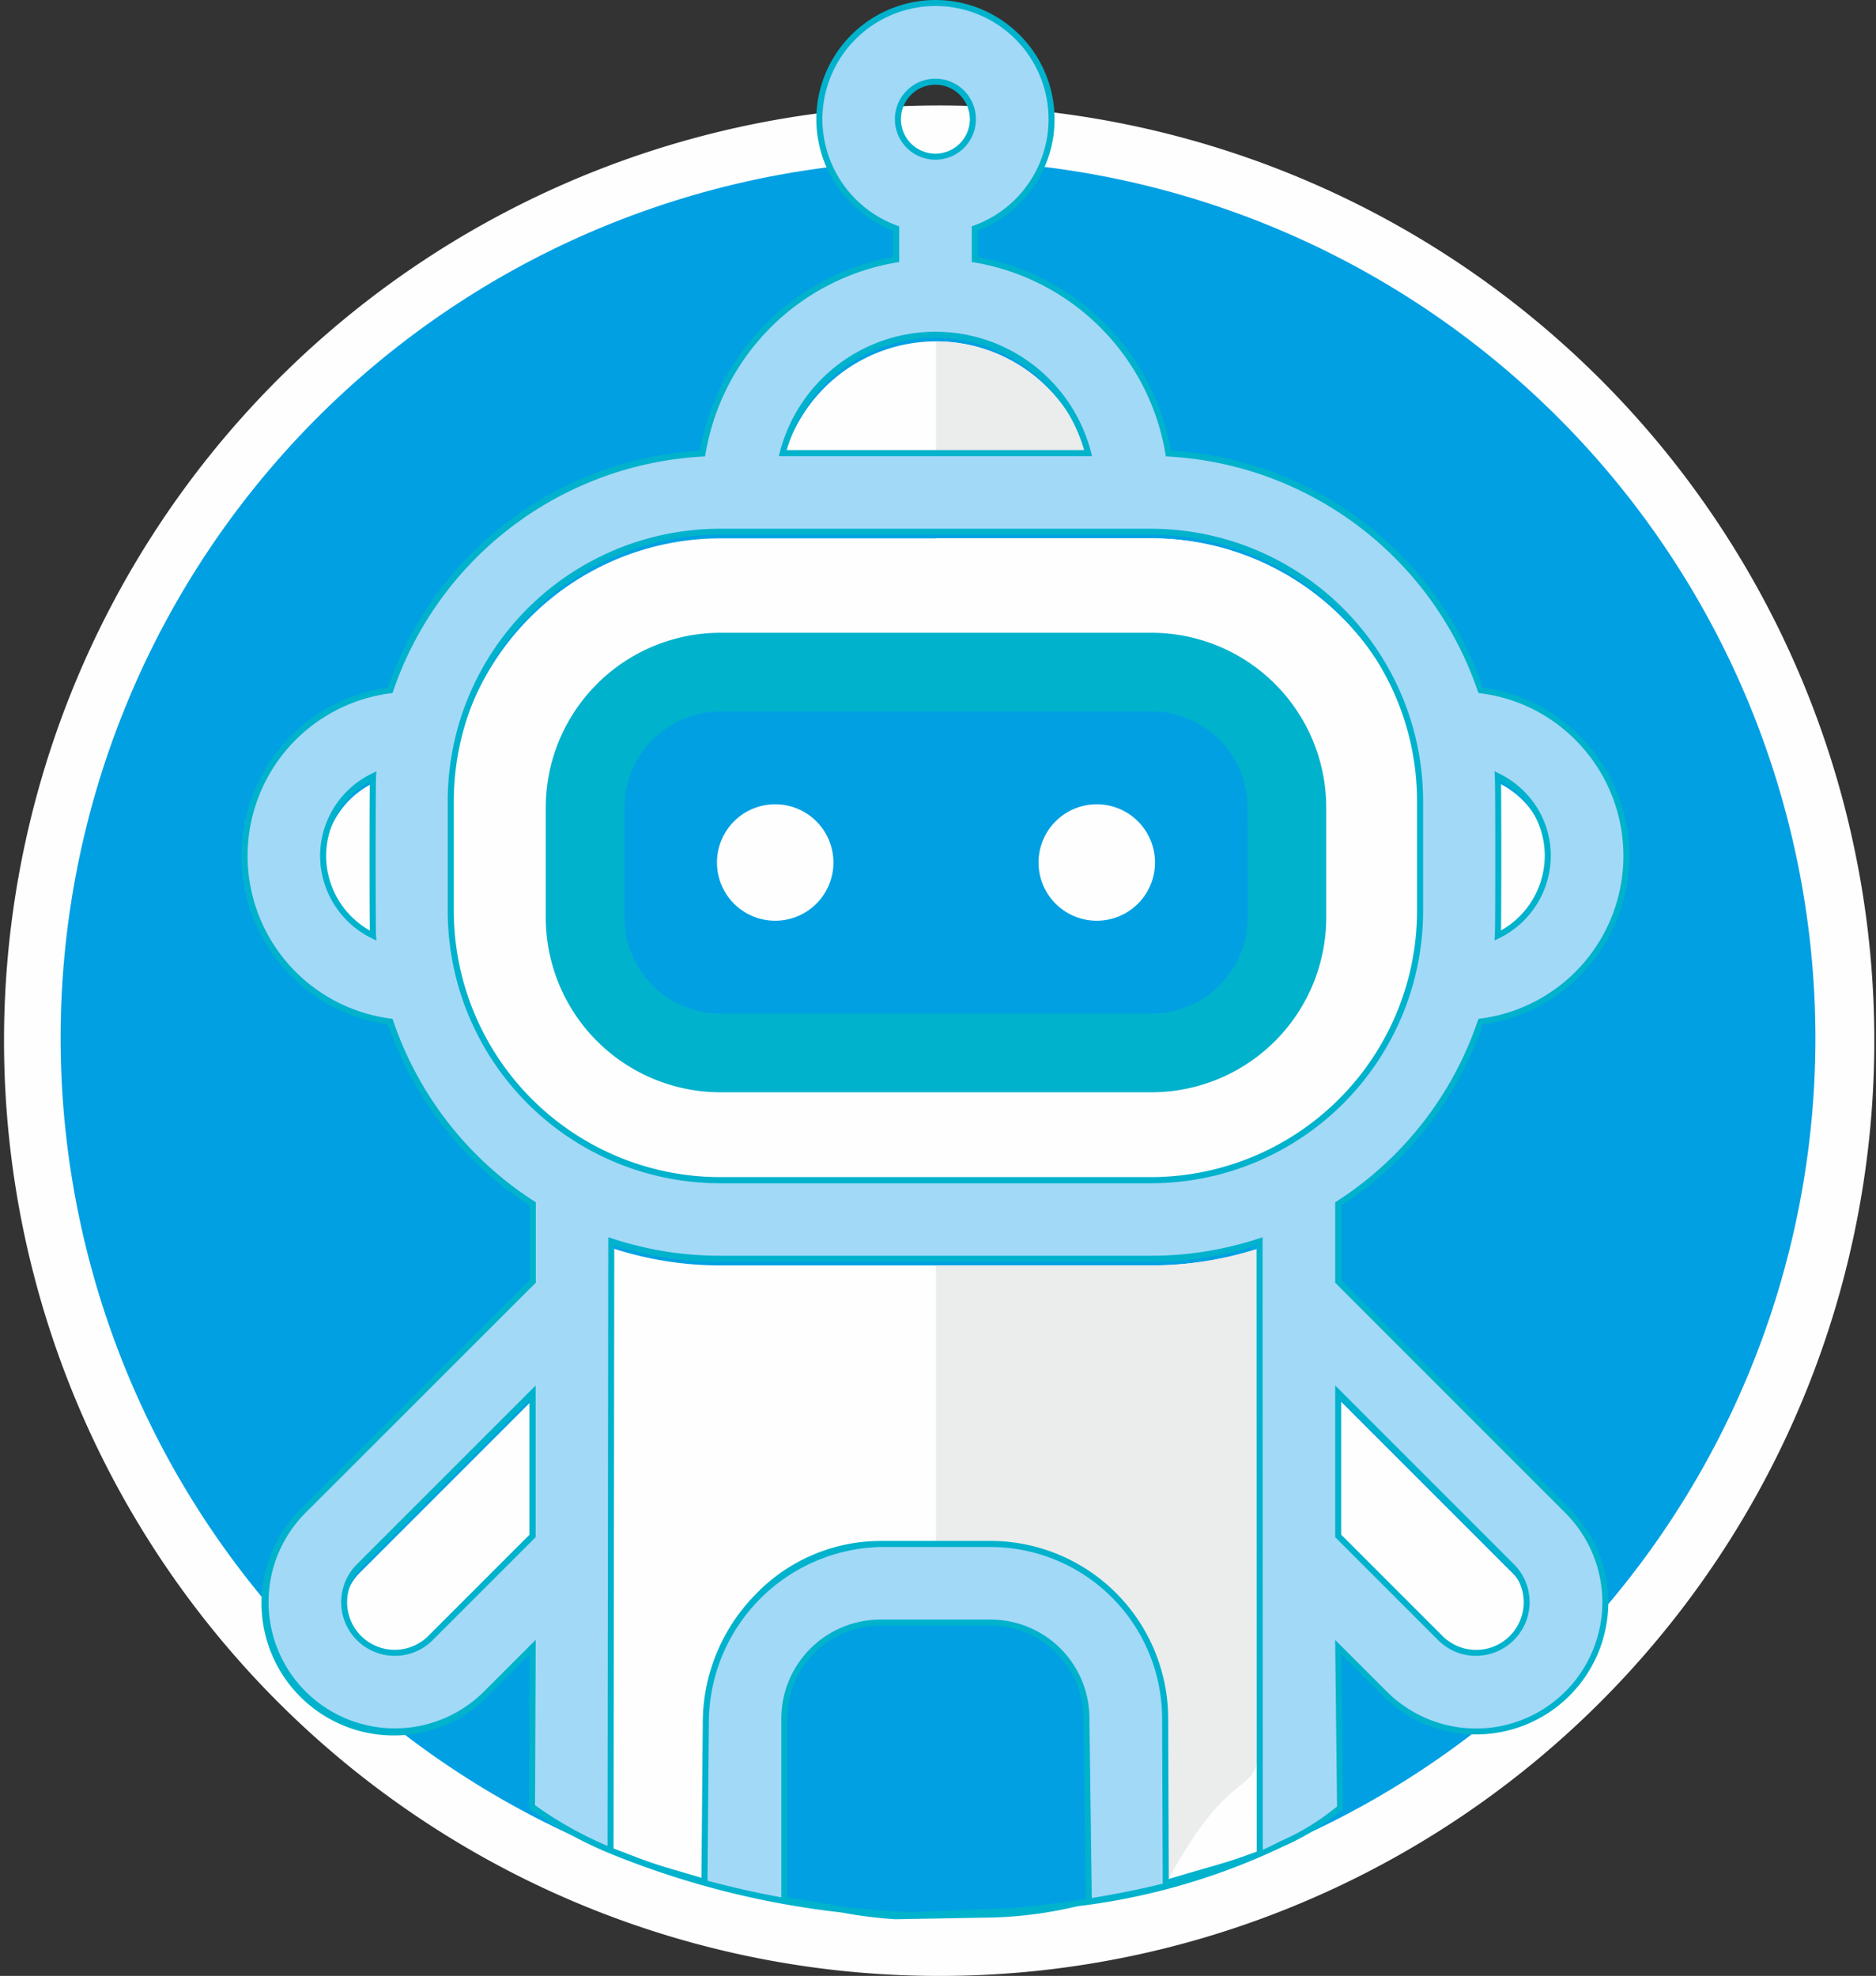 <svg xmlns="http://www.w3.org/2000/svg" width="88" height="92.678" viewBox="0 0 88 92.678">
  <rect x="0" y="0" width="88" height="92.678" fill="#333333" stroke="none"/>
  <g id="noImageAvailable" transform="translate(0 0)">
    <g id="popPROVIDER" transform="translate(0 0)">
      <g id="Group_5636" data-name="Group 5636" transform="translate(0 4.678)">
        <path id="Path_29399" data-name="Path 29399" d="M54.39,50.68A42.579,42.579,0,1,1,11.81,93.259,42.578,42.578,0,0,1,54.39,50.68Z" transform="translate(-10.389 -49.259)" fill="#00a0e3" fill-rule="evenodd"/>
        <path id="Path_29400" data-name="Path 29400" d="M44,126.87a43.866,43.866,0,1,1,17.126-3.458A43.734,43.734,0,0,1,44,126.87Zm0-85.157A41.157,41.157,0,1,0,85.158,82.87,41.2,41.2,0,0,0,44,41.713Z" transform="translate(0 -38.87)" fill="#fefefe"/>
      </g>
      <path id="Path_29401" data-name="Path 29401" d="M213.84,227.141a6.813,6.813,0,0,1-6.806,6.805h-16.8a6.812,6.812,0,0,1-6.805-6.805V222.85a6.813,6.813,0,0,1,6.805-6.806h16.8a6.814,6.814,0,0,1,6.806,6.806v4.291Zm-5.094-17.351H188.523A12.638,12.638,0,0,0,175.9,222.412v5.166A12.637,12.637,0,0,0,188.522,240.2h20.224a12.637,12.637,0,0,0,12.622-12.622v-5.166A12.637,12.637,0,0,0,208.746,209.79Z" transform="translate(-154.729 -184.54)" fill="#fefefe" fill-rule="evenodd"/>
      <path id="Path_29402" data-name="Path 29402" d="M585.127,305.9A4.147,4.147,0,0,1,584,312.566c.026-.38.025-7.086,0-7.466A4.166,4.166,0,0,1,585.127,305.9Z" transform="translate(-513.71 -268.378)" fill="#fefefe" fill-rule="evenodd"/>
      <path id="Path_29403" data-name="Path 29403" d="M312.46,133.03a7.4,7.4,0,0,1,7.159,5.547H305.3A7.407,7.407,0,0,1,312.46,133.03Z" transform="translate(-268.554 -117.019)" fill="#fefefe" fill-rule="evenodd"/>
      <path id="Path_29404" data-name="Path 29404" d="M126.13,308.834a4.156,4.156,0,0,1,2.341-3.734c-.026.38-.026,7.086,0,7.465A4.15,4.15,0,0,1,126.13,308.834Z" transform="translate(-110.949 -268.378)" fill="#fefefe" fill-rule="evenodd"/>
      <path id="Path_29405" data-name="Path 29405" d="M138.431,556.827a2.373,2.373,0,1,1-3.356-3.357l8.14-8.14v6.714l-4.784,4.783Z" transform="translate(-118.206 -479.694)" fill="#fefefe" fill-rule="evenodd"/>
      <path id="Path_29406" data-name="Path 29406" d="M264,516.263l-.014-7.542a8.2,8.2,0,0,0-8.194-8.193h-5.165a8.2,8.2,0,0,0-8.194,8.193l-.083,7.343c-2.808-.812-1.992-.238-4.408-1.293L238,486.34a16.24,16.24,0,0,0,5.092.816h20.224a16.249,16.249,0,0,0,5.094-.816l-.018,28.411c-2.781.986-.8.4-4.4,1.512Z" transform="translate(-209.302 -427.804)" fill="#fefefe" fill-rule="evenodd"/>
      <path id="Path_29407" data-name="Path 29407" d="M529.921,556.818a2.372,2.372,0,0,1-3.357,0l-4.784-4.783V545.32l8.141,8.141a2.373,2.373,0,0,1,0,3.357h0Z" transform="translate(-458.979 -479.685)" fill="#fefefe" fill-rule="evenodd"/>
      <path id="Path_29408" data-name="Path 29408" d="M364.781,133.03h0v5.547h7.161A7.407,7.407,0,0,0,364.781,133.03Z" transform="translate(-320.875 -117.019)" fill="#ebecec" fill-rule="evenodd"/>
      <path id="Path_29409" data-name="Path 29409" d="M367.363,500.528a8.2,8.2,0,0,1,8.194,8.193l0,7.467c3.421-6.439,4.428-3.489,4.427-7.314V486.34a16.247,16.247,0,0,1-5.094.816H364.78v13.372h2.583Z" transform="translate(-320.875 -427.804)" fill="#ebecec" fill-rule="evenodd"/>
      <path id="Path_29410" data-name="Path 29410" d="M374.893,209.79H364.78v6.254h8.4a6.814,6.814,0,0,1,6.806,6.806v4.291a6.813,6.813,0,0,1-6.806,6.805h-8.4V240.2h10.113a12.637,12.637,0,0,0,12.622-12.622v-5.166a12.637,12.637,0,0,0-12.622-12.622Z" transform="translate(-320.875 -184.54)" fill="#fefefe" fill-rule="evenodd"/>
      <g id="Group_5637" data-name="Group 5637" transform="translate(11.323)">
        <path id="Path_29411" data-name="Path 29411" d="M154.7,77.864a2.373,2.373,0,0,1-3.357,0l-4.784-4.784V66.366l8.141,8.141a2.373,2.373,0,0,1,0,3.357ZM137.777,56.392H117.553a12.638,12.638,0,0,1-12.622-12.623V38.6A12.638,12.638,0,0,1,117.553,25.98h20.224A12.638,12.638,0,0,1,150.4,38.6v5.165a12.638,12.638,0,0,1-12.622,12.623Zm5.1,31.593c-1.551.563-1.192.425-4.409,1.372l-.029-7.709a8.2,8.2,0,0,0-8.194-8.194h-5.166a8.369,8.369,0,0,0-8.186,8.393l-.064,7.451a31.705,31.705,0,0,1-4.408-1.465l.035-28.566a16.253,16.253,0,0,0,5.094.815h20.224a16.253,16.253,0,0,0,5.094-.815l.008,28.718Zm-8.018,2.222a22.6,22.6,0,0,1-4.863.634l-4.2.075c-1.643-.073-3.535-.554-5.215-.755V81.648a4.508,4.508,0,0,1,4.5-4.5h5.166a4.483,4.483,0,0,1,4.5,4.476l.113,8.586Zm-7.2-73.464a7.4,7.4,0,0,1,7.159,5.547H120.5a7.407,7.407,0,0,1,7.161-5.547Zm0-11.872a1.758,1.758,0,1,1-1.76,1.758A1.761,1.761,0,0,1,127.665,4.87Zm-18.9,68.209-4.784,4.784a2.374,2.374,0,1,1-3.357-3.357l8.141-8.141v6.714h0Zm-7.488-28.162a4.147,4.147,0,0,1,0-7.465c-.026.379-.026,7.084,0,7.465Zm53.894-6.663a4.145,4.145,0,0,1-1.127,6.663c.026-.38.026-7.084,0-7.466A4.147,4.147,0,0,1,155.175,38.254Zm-8.614,22.891V57.51a16.385,16.385,0,0,0,6.682-8.554,7.834,7.834,0,0,0,0-15.541A16.348,16.348,0,0,0,138.6,22.31a11.112,11.112,0,0,0-9.086-9.1V11.756a5.449,5.449,0,1,0-3.691,0v1.452a11.112,11.112,0,0,0-9.086,9.1,16.346,16.346,0,0,0-14.647,11.1,7.834,7.834,0,0,0,0,15.541,16.4,16.4,0,0,0,6.684,8.554v3.636L98.018,71.9a6.064,6.064,0,1,0,8.576,8.577l2.175-2.174-.029,7.484c3.348,2.526,10.454,4.782,17.818,5.08l4.771-.2c5.544-.513,9.738-1.657,12.555-3.131a11.225,11.225,0,0,0,2.762-1.693l-.085-7.541,2.175,2.174a6.064,6.064,0,1,0,8.576-8.577Z" transform="translate(-95.109 -1.038)" fill="#a2d9f7" fill-rule="evenodd"/>
        <path id="Path_29412" data-name="Path 29412" d="M124.767,90.02a20.662,20.662,0,0,1-2.53-.317,40.645,40.645,0,0,1-10.946-2.8l-.039-.017a17.91,17.91,0,0,1-3.628-2.033l-.057-.043L107.6,77.6l-1.931,1.931a6.206,6.206,0,1,1-8.775-8.777L107.6,60.049v-3.5a16.57,16.57,0,0,1-6.647-8.5,7.977,7.977,0,0,1-4.536-13.539,7.881,7.881,0,0,1,4.536-2.259,16.49,16.49,0,0,1,14.632-11.112,11.221,11.221,0,0,1,9.064-9.086V10.817a5.612,5.612,0,0,1-3.6-5.226A5.6,5.6,0,0,1,126.633,0h0a5.591,5.591,0,0,1,1.988,10.817V12.05a11.222,11.222,0,0,1,9.064,9.086A16.493,16.493,0,0,1,152.32,32.248a7.976,7.976,0,0,1,6.873,7.9,7.991,7.991,0,0,1-6.873,7.9,16.565,16.565,0,0,1-6.646,8.5v3.5l10.708,10.708a6.206,6.206,0,1,1-8.777,8.777l-1.928-1.927.082,7.264-.057.043c-.179.135-.314.241-.426.329a11.5,11.5,0,0,1-2.357,1.378,30.951,30.951,0,0,1-9.617,2.79l-.33.073a19.162,19.162,0,0,1-4,.461l-4.208.075Zm-2.467-.593c1.078.126,2.162.214,3.235.258l4.759-.2q1.529-.141,2.954-.351c.14-.03.283-.058.439-.085l-.112-8.464a4.352,4.352,0,0,0-4.358-4.337h-5.166a4.366,4.366,0,0,0-4.361,4.362V89c.639.081,1.316.2,1.97.317l.637.112Zm1.752-13.462h5.166a4.635,4.635,0,0,1,4.642,4.618l.111,8.44q1.758-.285,3.328-.673l-.029-7.738a8.061,8.061,0,0,0-8.052-8.052h-5.166a8.258,8.258,0,0,0-8.044,8.251l-.064,7.4c1.115.3,2.276.564,3.463.782V80.611a4.651,4.651,0,0,1,4.645-4.646Zm0-3.69h5.166a8.346,8.346,0,0,1,8.336,8.336l.028,7.519c.655-.193,1.153-.338,1.548-.453,1.39-.4,1.479-.431,2.578-.829L141.7,58.424a16.4,16.4,0,0,1-4.952.762H116.524a16.4,16.4,0,0,1-4.952-.762L111.537,86.7c.545.206.9.343,1.159.443q.675.261,1.7.561c.312.09.717.209,1.264.371l.063-7.264a8.587,8.587,0,0,1,2.438-5.988,8.146,8.146,0,0,1,5.889-2.546Zm17.931-14.241v.2l.008,28.531q.413-.19.8-.391a11.293,11.293,0,0,0,2.313-1.35c.1-.078.22-.172.372-.288l-.089-7.817,2.422,2.42a5.923,5.923,0,0,0,8.376-8.377L145.389,60.164V56.392l.065-.042a16.274,16.274,0,0,0,6.625-8.479l.029-.084.088-.011a7.694,7.694,0,0,0,4.461-13.07,7.6,7.6,0,0,0-4.459-2.189l-.089-.011-.029-.084A16.29,16.29,0,0,0,137.56,21.413l-.114-.006-.019-.113a10.94,10.94,0,0,0-8.969-8.986l-.118-.02V10.616l.094-.034a5.307,5.307,0,0,0-1.8-10.3h0a5.313,5.313,0,0,0-5.3,5.307,5.326,5.326,0,0,0,3.51,4.994l.094.034v1.672l-.118.02a10.939,10.939,0,0,0-8.969,8.986l-.019.113-.114.006a16.286,16.286,0,0,0-14.519,11.008l-.029.084-.088.011a7.688,7.688,0,0,0-6.711,7.63,7.7,7.7,0,0,0,6.711,7.628l.088.011.029.084a16.278,16.278,0,0,0,6.626,8.479l.065.042v3.772L97.09,70.956a5.923,5.923,0,0,0,8.376,8.377l2.419-2.418-.03,7.757a17.689,17.689,0,0,0,3.4,1.909l.035-28.551.187.061a16.125,16.125,0,0,0,5.049.808H136.75a16.125,16.125,0,0,0,5.049-.808l.187-.061Zm10.01,19.631a2.5,2.5,0,0,1-1.778-.738L145.389,72.1V64.984l8.383,8.383a2.515,2.515,0,0,1,0,3.557h0a2.5,2.5,0,0,1-1.779.738Zm-6.32-5.681,4.742,4.742a2.232,2.232,0,1,0,3.157-3.156l-7.9-7.9v6.312Zm-44.4,5.681A2.515,2.515,0,0,1,99.5,73.369l8.383-8.383V72.1l-4.826,4.826a2.5,2.5,0,0,1-1.778.738Zm6.32-11.993-7.9,7.9a2.232,2.232,0,0,0,3.157,3.157l4.742-4.742V65.673ZM136.748,55.5H116.524A12.779,12.779,0,0,1,103.759,42.73V37.566A12.779,12.779,0,0,1,116.524,24.8h20.224a12.779,12.779,0,0,1,12.764,12.765V42.73A12.779,12.779,0,0,1,136.748,55.5ZM116.524,25.084a12.5,12.5,0,0,0-12.48,12.481V42.73a12.5,12.5,0,0,0,12.48,12.481h20.224a12.5,12.5,0,0,0,12.48-12.481V37.566a12.494,12.494,0,0,0-12.48-12.481H116.524Zm36.337,19.03.017-.246c.026-.383.026-7.063,0-7.447l-.017-.244.22.107a4.274,4.274,0,0,1,1.165.83h0a4.261,4.261,0,0,1,1.257,3.032,4.32,4.32,0,0,1-2.42,3.859l-.22.107Zm.307-7.464c.018,1.164.018,5.825,0,6.991a4.035,4.035,0,0,0,2.051-3.493,3.981,3.981,0,0,0-1.172-2.832,4.038,4.038,0,0,0-.877-.666Zm-52.756,7.464-.22-.107a4.32,4.32,0,0,1-2.42-3.86,4.295,4.295,0,0,1,2.422-3.86l.22-.107-.017.244c-.026.382-.026,7.062,0,7.445l.017.246Zm-.307-7.462a4.007,4.007,0,0,0-2.05,3.5,4.034,4.034,0,0,0,2.051,3.494c-.018-1.165-.018-5.825,0-6.989Zm33.874-15.258H119.291l.046-.178a7.536,7.536,0,0,1,7.3-5.655h0a7.532,7.532,0,0,1,7.3,5.655l.046.177ZM119.66,21.11h13.95a7.253,7.253,0,0,0-13.95,0Zm6.975-13.619a1.9,1.9,0,1,1,1.9-1.9A1.9,1.9,0,0,1,126.635,7.491Zm0-3.517a1.616,1.616,0,1,0,1.616,1.616A1.619,1.619,0,0,0,126.636,3.974Z" transform="translate(-94.08 0)" fill="#00b2cc"/>
      </g>
      <path id="Path_29413" data-name="Path 29413" d="M245.62,259.949a4.507,4.507,0,0,1-4.5,4.5H220.894a4.508,4.508,0,0,1-4.5-4.5v-5.166a4.509,4.509,0,0,1,4.5-4.5h20.224a4.507,4.507,0,0,1,4.5,4.5Zm-4.5-13.359H220.894a8.2,8.2,0,0,0-8.194,8.193v5.166a8.2,8.2,0,0,0,8.193,8.193h20.224a8.2,8.2,0,0,0,8.193-8.193v-5.166a8.2,8.2,0,0,0-8.193-8.193Z" transform="translate(-187.099 -216.91)" fill="#00b2cc" fill-rule="evenodd"/>
      <path id="Path_29414" data-name="Path 29414" d="M282.161,318.892a2.731,2.731,0,1,0-2.731-2.731A2.731,2.731,0,0,0,282.161,318.892Z" transform="translate(-245.798 -275.706)" fill="#fefefe" fill-rule="evenodd"/>
      <path id="Path_29415" data-name="Path 29415" d="M407.491,318.892a2.731,2.731,0,1,0-2.731-2.731A2.731,2.731,0,0,0,407.491,318.892Z" transform="translate(-356.043 -275.706)" fill="#fefefe" fill-rule="evenodd"/>
    </g>
  </g>
</svg>
